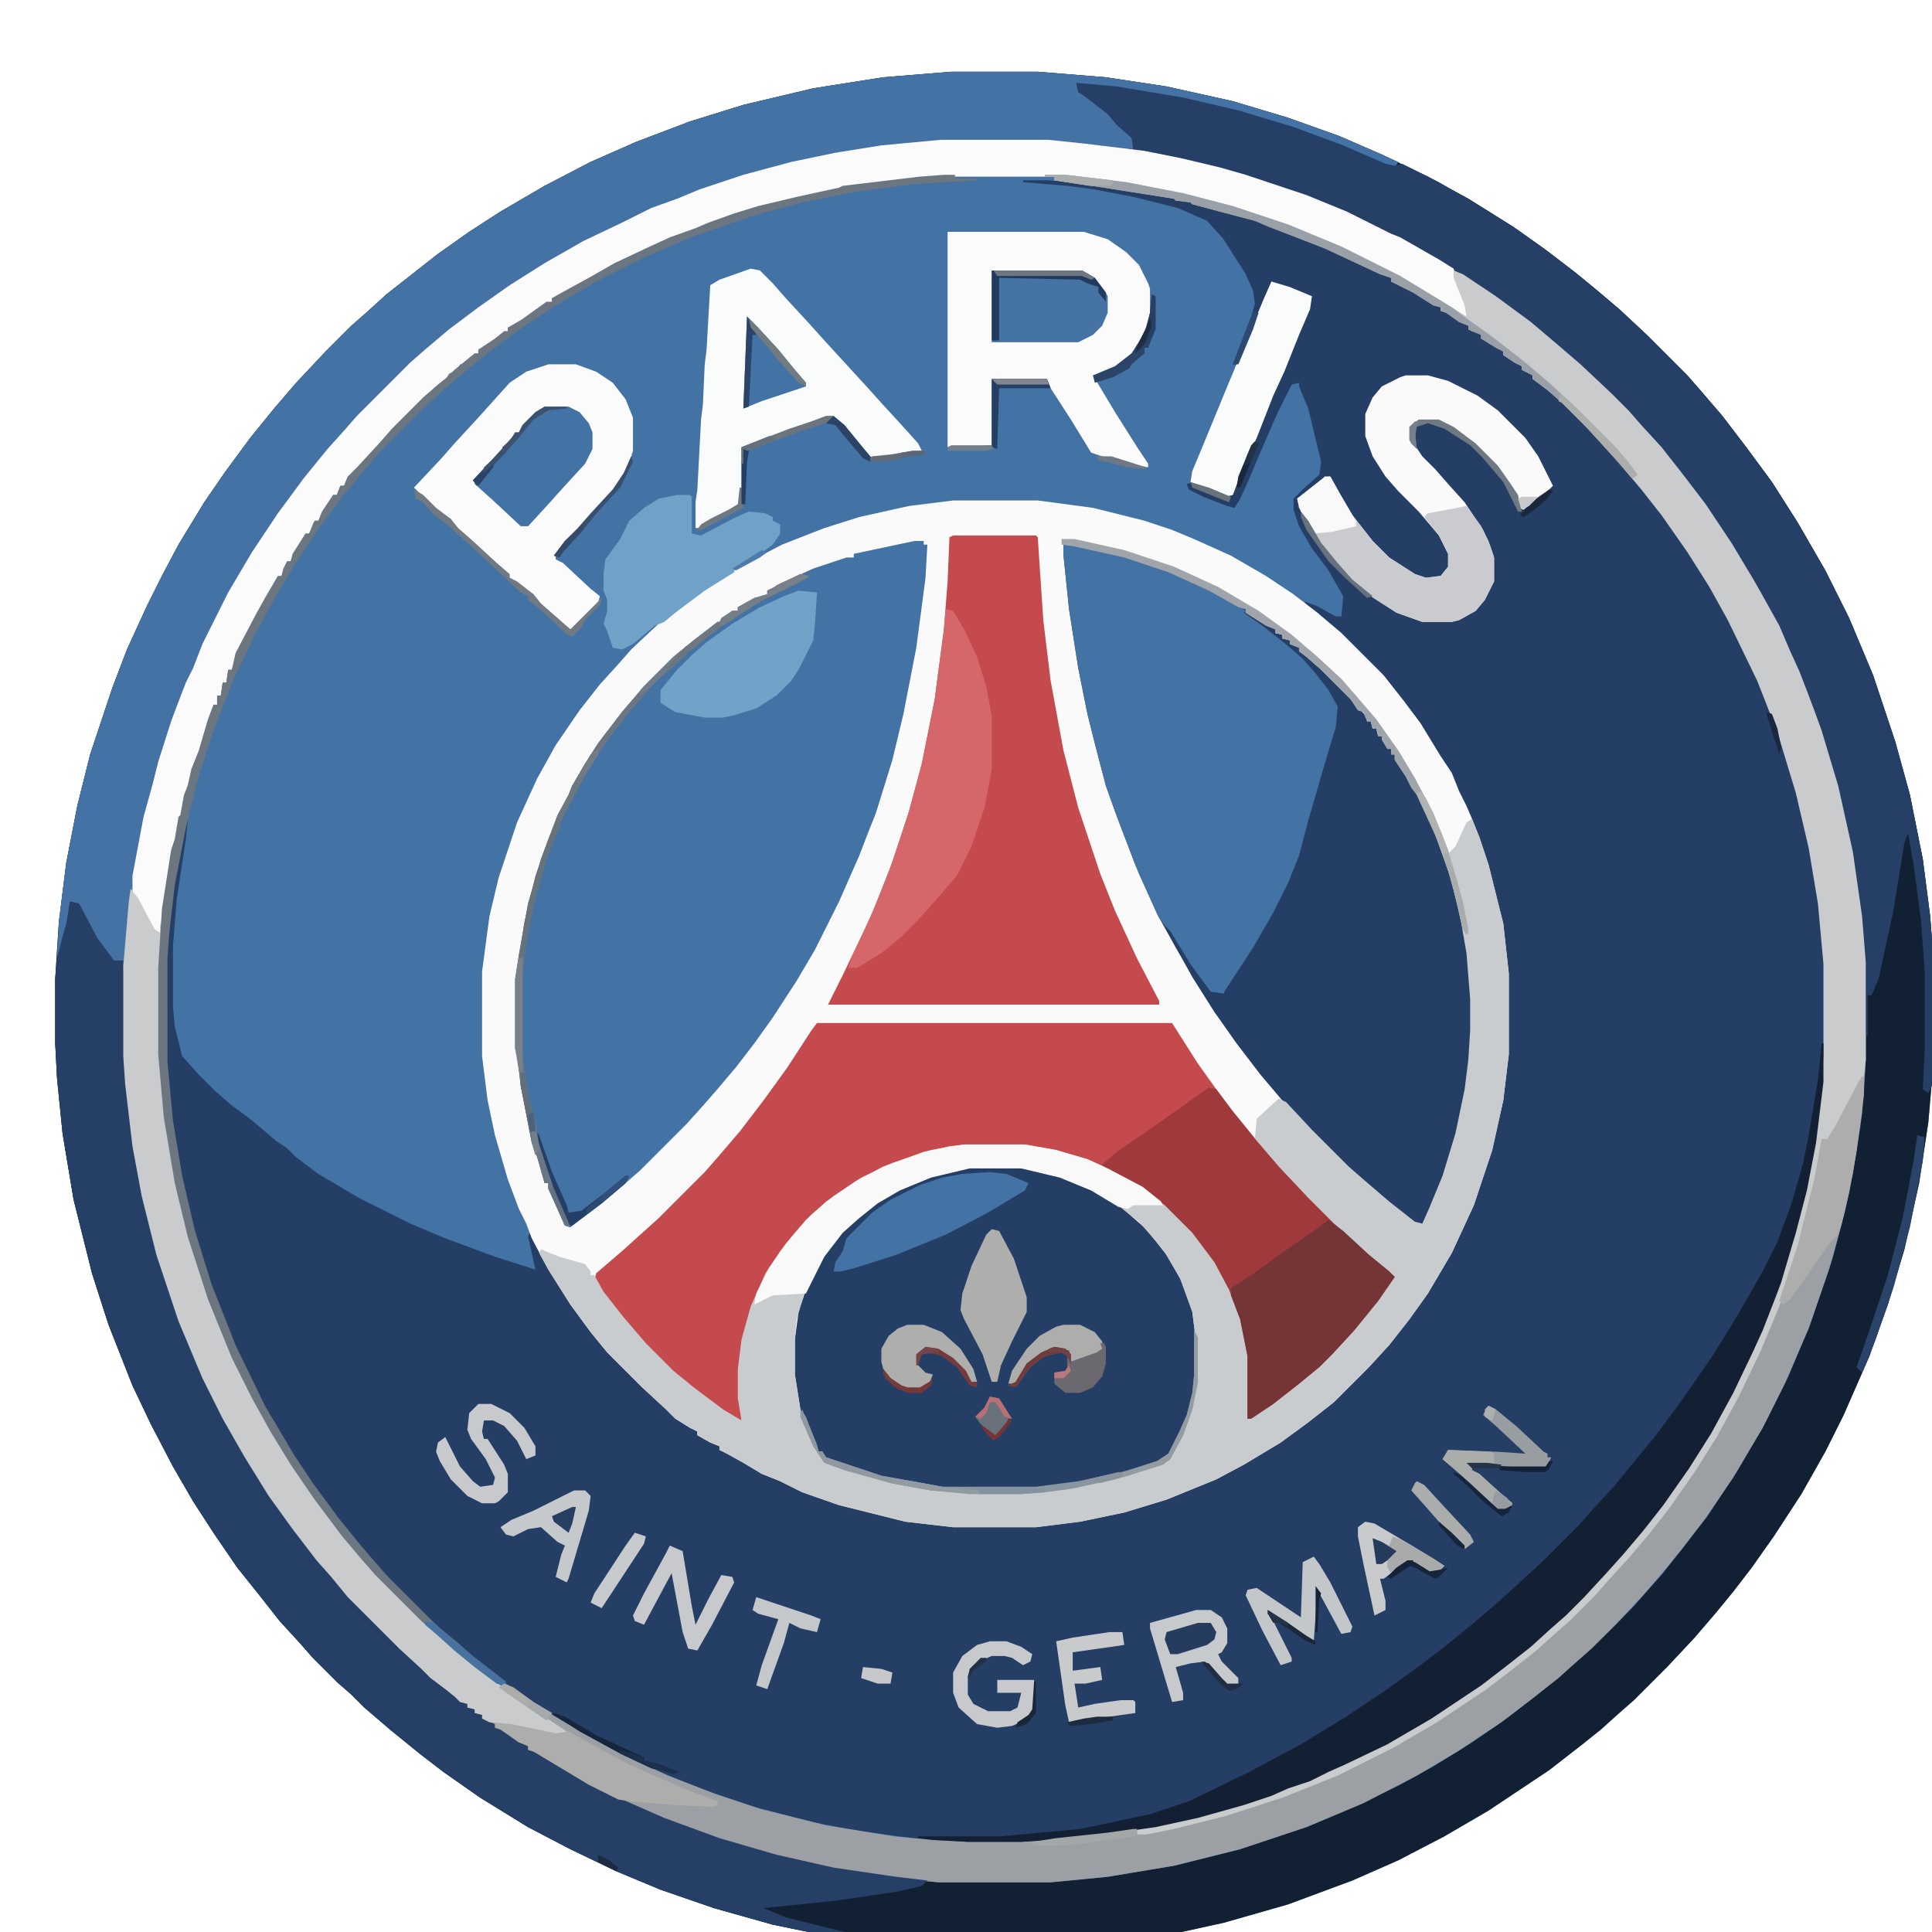 <?xml version="1.0" encoding="UTF-8"?>
<svg version="1.1" viewBox="210 160 1050 1050" width="1280" height="1280" xmlns="http://www.w3.org/2000/svg">
<path transform="translate(727,199)" d="m0 0h47l37 3 33 5 36 8 30 9 28 10 23 10 25 12 22 12 24 15 17 12 17 13 11 9 13 11 15 14 22 22 7 8 12 14 13 17 14 19 14 22 15 26 13 26 13 31 12 36 8 29 7 35 4 31 2 26v51l-3 35-5 33-8 36-9 30-10 28-14 32-10 20-13 23-15 23-12 17-10 13-9 11-12 14-15 16-18 18-8 7-10 9-10 8-18 14-33 22-24 14-25 13-25 11-35 13-35 10-32 7-33 5-39 3h-41l-29-2-37-5-34-7-32-9-29-10-24-10-25-12-23-12-26-16-20-14-13-10-16-13-14-12-7-7-8-7-13-13-7-8-11-12-11-14-12-15-13-19-11-17-11-19-12-23-10-21-13-33-9-28-10-40-6-36-3-30-1-19v-35l2-31 4-32 6-31 7-28 12-36 8-21 11-24 8-16 9-17 14-23 11-16 14-19 13-16 12-14 16-17 14-14 8-7 11-10 28-22 17-12 17-11 24-14 25-13 25-11 29-11 29-9 38-9 38-6z" fill="#4372A4"/>
<path transform="translate(766,258)" d="m0 0h13l20 1 11 2 38 6 1 1 8 1 9 3 21 6 11 3 36 15 32 15v2l7 2 5 3 11 7 4 2v2l4 1 11 7v2l5 2 2 1v2l5 2 7 5v2l5 2 5 4v2l6 3v2l4 2 10 9 8 7 16 16 7 8 13 15 13 17 12 17 12 19 12 21 12 24 10 24 8 22 9 31 7 33 4 29 2 24v50l-3 33-4 25-6 28-6 20-5 17-3 8-7 18-5 11-11 23-12 22-12 19-14 20-11 14-11 13-9 10-12 13-10 10-8 7-11 10-14 11-13 10-27 18-24 14-23 11-9 4-10 5-12 4-9 4-15 5-25 7-23 5-42 6-31 2h-29l-30-2-30-4-26-5-30-8-27-9-29-12-17-8-22-12-15-9-16-10-10-8-13-10-11-9-10-9-8-7-27-27-9-11-11-13-14-19-10-15-15-25-14-27-10-23-11-30-8-28-6-27-4-25-3-32v-56l3-32 5-30 3-13h1l-1 10-5 33-2 25v33l1 11 4 16 9 10 9 9 8 7 12 9 13 11 6 4 5 5 12 9 22 13 28 14 19 8 27 10 22 7-4-18 1-2 12 22 16 24 11 14 12 13 18 18 10 8v2l5 2 7 5v2l4 1 8 5v2l4 1 9 5 14 8 17 7 10 4 15 5 32 8 26 3h45l24-3 24-5 26-8 26-11 22-12 18-12 13-10 13-11 22-22 11-14 11-15 12-20 8-15 8-19 9-27 6-27 3-25v-44l-3-27-9-36-7-20-3-4-4-10-4-8-2-5-14-23-10-14-11-13-7-8-20-20-14-11-2-3 6 2 11 6h3l1-11-8-14-9-12-7-12-3-9v-6l5-5 9-8 1-7-7-29-5-12v-2l-4 1-8 16-10 23-5 12-5 11-3 5-4-1-13-5-8-4-1-3 4-1 15 6 5 1 7-18 6-13 14-35 6-13 6-16 4-9 1-4-10-3-12-5-3 9-15 36h-3l10-26 2-7-1-7-4-9-12-19-9-10-16-7-24-6-21-4-15-2-24-2z" fill="#243E65"/>
<path transform="translate(728,432)" d="m0 0h46l30 4 28 7 15 5 12 5 20 9 19 11 15 10 13 10 13 11 23 23 11 14 9 12 11 18 6 9 4 10 4 8 3 7 4 10 5 15 8 32 3 27v44l-3 25-6 27-10 30-12 26-13 22-10 14-11 14-11 12-19 19-14 11-15 11-20 12-15 8-27 11-23 7-24 5-24 3h-45l-26-3-36-9-20-7-12-6-10-4-10-6-9-5-4-2v-2l-5-2-7-4v-2l-4-2-8-5-5-5-13-12-19-19-9-11-11-15-12-19-9-17-3-8-4-8-6-16-7-24-4-19-3-24v-46l4-30 5-21 10-30 11-24 10-18 13-19 11-14 10-11 7-8 16-15 17-13 13-9 15-9 21-11 23-9 19-6 27-6z" fill="#FAFAFB"/>
<path transform="translate(727,199)" d="m0 0h47l37 3 33 5 36 8 30 9 28 10 23 10 25 12 22 12 24 15 17 12 17 13 11 9 13 11 15 14 22 22 7 8 12 14 13 17 14 19 14 22 15 26 13 26 13 31 12 36 8 29 7 35 4 31 2 26v51l-3 35-5 33-8 36-9 30-10 28-14 32-10 20-13 23-15 23-12 17-10 13-9 11-12 14-15 16-18 18-8 7-10 9-10 8-18 14-33 22-24 14-25 13-25 11-35 13-35 10-32 7-33 5-39 3h-41l-29-2-37-5-34-7-32-9-29-10-24-10-25-12-23-12-26-16-20-14-13-10-16-13-14-12-7-7-8-7-13-13-7-8-11-12-11-14-12-15-13-19-11-17-11-19-12-23-10-21-13-33-9-28-10-40-6-36-3-30-1-19v-35l2-31 4-32 6-31 7-28 12-36 8-21 11-24 8-16 9-17 14-23 11-16 14-19 13-16 12-14 16-17 14-14 8-7 11-10 28-22 17-12 17-11 24-14 25-13 25-11 29-11 29-9 38-9 38-6zm-6 37-32 3-36 6-21 5-21 6-26 9-25 10-25 12-21 11-21 13-16 11-16 12-10 8-13 11-13 12-27 27-9 11-8 9-15 20-12 17-13 21-12 22-13 27-4 11-5 11-3 10-4 10-6 20-5 21-3 12-6 36-3 35v49l3 34 5 32 7 31 9 30 10 27 12 27 10 20 16 27 10 15 10 14 11 14 9 11 9 10 7 8 24 24 11 10 7 6 15 12h2v2l4 1v2l4 1v2l5 3h2v2l9 5 7 5h2v2l11 6 19 11 32 16 28 11 30 10 36 9 36 6 31 3h61l31-3 36-6 36-9 36-12 26-11 25-12 18-10 21-13 20-14 13-10 11-9 14-12 16-15 13-13 7-8 9-10 11-14 14-18 17-26 15-26 12-24 12-29 12-35 7-27 3-14 5-30 2-18 1-19v-53l-3-34-6-36-7-30-10-33-3-7-5-14-5-11-12-26-6-10-6-11-15-24-12-17-10-13-9-11-12-14-7-7-7-8-12-12-8-7-11-10-11-9-18-14-27-18-24-14-8-5-10-4-14-7-26-11-23-8-15-4-9-3-35-8-20-3-25-3-13-1z" fill="#122033"/>
<path transform="translate(721,236)" d="m0 0h59l19 2 33 4 20 4 21 5 14 4 33 11 22 9 24 12 5 2 21 12 18 11 20 14 13 10 11 9 15 13 17 16 9 9 7 8 11 12 11 14 13 17 14 21 12 20 4 7 10 18 6 14 5 11 5 13 3 8 4 11 9 30 8 36 5 35 2 25v53l-2 29-5 33-3 12-3 15-7 25-11 32-13 30-12 24-16 27-15 22-13 17-9 11-12 14-15 16-13 13-8 7-10 9-14 11-17 13-24 16-22 13-29 15-31 13-36 12-36 9-36 6-31 3h-61l-31-3-36-6-36-9-36-12-26-11-28-14-24-14-6-3v-2l-5-2-10-7-3-1v-2l-4-2-3-1v-2l-4-1v-2l-4-1v-2l-4-1-3-3-5-4-8-6-5-5-12-11-28-28-9-11-8-9-13-17-13-18-13-21-12-21-11-22-13-31-12-36-8-32-5-27-4-34-1-15v-49l3-35 4-26 4-20 5-18 3-12 7-22 3-8 5-13 4-8 5-13 14-28 13-22 14-21 14-19 13-16 9-10 7-8 29-29 8-7 13-11 16-12 17-12 19-12 21-12 21-10 16-8 14-5 12-5 24-8 26-7 24-5 25-4zm2 19-32 3-23 3-16 4-23 5-7 2-16 5-14 5-13 5-12 5-9 4-22 11-6 4-11 6-9 5v2l-4 1-16 11-4 2v2l-4 2-10 7-2 1v2l-4 2-6 4-4 4-8 7-17 16-14 14-7 8-9 11-4 4v2h-2l-2 5h-2l-6 9-2 5h-2l-3 5v2h-2l-8 12v3l-3 1-2 4v3l-3 1-12 22-10 19-2 9h-2l-1 7h-2l-1 7h-2v5h-2l-4 11-5 17-4 10-2 10-2 5-1 7-1 1-3 17-2 6-4 27-2 32v47l3 34 6 36 9 36 12 35 11 26 14 28 10 17 13 20 10 14 10 13 9 11 10 11 7 8 25 25 11 9 9 8 16 12h5l14 10 17 10 21 12 16 8 19 9 26 10 24 8 36 9 37 6 21 2 19 1h29l31-2 42-6 31-7 22-7 10-3 12-5 10-4 17-7 16-8 19-10 21-13 16-11 16-12 11-9 14-12 17-16 9-9 7-8 10-11 11-14 10-13 18-27 11-19 11-21 6-13 9-21 5-15 4-10 7-26 4-15 5-26 4-33 1-14v-50l-3-33-5-30-7-30-10-33-11-28-16-33-10-18-12-19-14-20-11-14-11-13-18-20-15-15-8-7-6-5h-2v-2l-4-3h-2v-2l-8-6h-2v-2l-10-7h-2v-2l-5-3h-2v-2l-12-8h-3v-2l-7-4-8-5-10-5h-2v-2l-27-13-24-10-16-6-7-3-19-5-15-4-1-1-8-1-1-1-38-6-21-3h-6v-2l-5-1z" fill="#9CA0A4"/>
<path transform="translate(707,454)" d="m0 0h5v2h2l-1 18-5 38-7 36-6 25-9 29-4 10-5 13-11 25-13 26-10 17-13 20-10 14-10 13-11 13-7 8-9 10-25 25-8 7-13 11-17 13-3-1-9-20v-3h-2l-4-14-3-8-6-31-2-17-1-3v-38l2-13 5-28 7-24 9-24 6-11 2-5 7-12 7-11 13-17 12-14 16-16 11-9 13-10h2v-2l6-4h3v-2l9-5 7-2v-2l14-7 11-5 18-6h4v-2z" fill="#4372A5"/>
<path transform="translate(788,456)" d="m0 0 11 1 25 6 21 7 24 11 14 8 4 2v2l5 2 11 7v2l4 1v2l4 1v2l5 2 5 5 8 7 11 11 7 8 6 7v2h2l1 4h2l1 4h2l3 5v2h2v3h2l4 7 5 8 11 22 8 20 6 20 5 24 2 16 1 16v17l-2 25-4 23-6 22-7 19-5 10-3 7-4-1-17-14-13-11-15-14-21-21-7-8-11-13-13-17-12-17-12-19-5-9-4-7-10-18-12-27-8-21-3-8-5-14-6-23-4-16-5-25-5-32-3-29z" fill="#243E65"/>
<path transform="translate(654,716)" d="m0 0h193l14 22 10 14 9 12 13 16 12 14 16 17 14 14 8 7 11 10 11 9 3 3-9 13-13 16-12 13-7 7-11 9-14 11-12 8h-2v-34l-4-20-6-16-8-15-12-16-15-15-14-10-17-9-11-5-21-6-13-2h-33l-18 3-21 7-17 8-12 8-10 8-10 9-12 15-9 15-8 20-4 18-1 10v16l1 12-5-2-13-9-14-11-13-12-12-12-9-11-10-13-4-6 1-4 14-12 20-18 25-25 7-8 12-14 13-17 13-18 13-20z" fill="#C44A4D"/>
<path transform="translate(737,794)" d="m0 0h28l21 5 17 7 15 9 15 13 11 14 8 14 6 17 2 16v18l-2 13-3 12-4 9-6 10-6 4-15 5-34 7-17 2h-51l-37-7-26-9-2-4h-2l-5-10-5-13-3-19v-19l2-15 5-15 5-9 6-10 11-13 13-11 13-8 16-7 14-4z" fill="#253E65"/>
<path transform="translate(727,199)" d="m0 0h47l37 3 33 5 36 8 30 9 28 10 23 10 9 4-2 3-5-1-25-11-34-12-29-8-26-6-32-5-20-2-2-1 1 5 4 2 14 11 5 6 7 6v6l-18-1-15-2-13-1h-59l-32 3-36 6-21 5-21 6-26 9-25 10-25 12-21 11-21 13-16 11-16 12-10 8-13 11-13 12-26 26-9 11-8 9-15 20-12 17-13 21-12 22-13 27-4 11-5 11-3 10-4 10-6 20-5 21-3 12-6 36-3 35-2-2-5-1-9-12-10-19-4-1-2 16-2 5-2 10h-1l1-20 4-32 6-31 7-28 12-36 8-21 11-24 8-16 9-17 14-23 11-16 14-19 13-16 12-14 16-17 14-14 8-7 11-10 28-22 17-12 17-11 24-14 25-13 25-11 29-11 29-9 38-9 38-6z" fill="#4472A5"/>
<path transform="translate(787,453)" d="m0 0h7l27 6 27 9 24 11 22 13 18 13 14 12 13 12 7 8 12 14 12 17 9 15 10 19 8 20v2l4-4 6-13 3-2 4 10 5 15 8 32 3 27v44l-3 25-6 27-10 30-12 26-13 22-10 14-11 14-11 12-19 19-14 11-15 11-20 12-15 8-27 11-23 7-24 5-24 3h-45l-26-3-36-9-20-7-12-6-10-4-10-6-9-5-4-2v-2l-5-2-7-4v-2l-4-2-8-5-5-5-13-12-19-19-9-11-11-15-12-19-5-9 1-2 10 4 14 4 3 4v2h2l5 9 11 14 12 14 15 15 11 9 16 12 10 6-2-12v-16l2-16 5-18 8-18 8-12 8-10 9-10 12-10 15-10 17-8 21-7 18-3h33l17 3 17 5 11 5 19 10 14 11 16 16 11 16 8 16 5 13 4 20v29l-1 5 11-7 12-9 11-9 13-12 13-14 13-17 6-9-11-10-11-9-8-8-8-7-18-18-7-8-10-11-2-4 1-11 12-11 4 2 14 15 20 20 8 7 14 12 14 11 4 1 4-9 7-17 7-23 5-24 2-16 1-16v-17l-2-25-4-23-6-22-8-22-9-19-3-4-3-6-6-9v-3h-2v-3h-2l-3-5v-2h-2l-1-4h-2l-1-4h-2l-2-5-3-1-4-6-16-16-8-7-4-3v-2l-5-2v-2l-4-1v-2l-4-1v-2l-5-2-11-7v-2l-4-1-16-9-22-10-24-8-27-6-7-1zm-50 341-21 5-17 7-12 7-10 8-10 9-10 13-10 20-4 14-1 11v19l3 19 8 19 2 4h2l2 4 30 10 33 6h51l23-3 28-6 15-5 6-4 6-10 5-12 3-12 1-10v-18l-2-16-7-19-9-15-13-15-14-11-16-9-16-6-18-4z" fill="#C9CCCE"/>
<path transform="translate(248,650)" d="m0 0 5 1 10 19 9 12h5l1 52 3 34 5 32 7 31 9 30 10 27 12 27 10 20 16 27 10 15 10 14 11 14 9 11 9 10 7 8 19 19v2l4 2 11 10 4 3v2l5 2 1 3 5 2v2l5 2v2l4 1v2l4 1v2l4 1v2l4 1 3 2v2l4 1 14 9v2l4 1 23 13 6 4 16 8 25 11 30 11 31 9 31 7 34 5 17 2-3 3-13 3-34 5-39 4 12 5 28 7 18 4 4 3-23-3-34-7-32-9-29-10-24-10-25-12-23-12-26-16-20-14-13-10-16-13-14-12-7-7-8-7-13-13-7-8-11-12-11-14-12-15-13-19-11-17-11-19-12-23-10-21-13-33-9-28-10-40-6-36-3-30-1-19v-35l1-11 3-12 2-7z" fill="#253F66"/>
<path transform="translate(795,205)" d="m0 0 22 2 36 6 30 7 30 9 27 10 23 10 5 1 4-1 20 10 24 14 19 12 18 13 13 10 11 9 13 11 15 14 22 22 7 8 12 14 13 17 14 19 14 22 15 26 13 26 13 31 12 36 8 29 7 35 4 31 2 26v51l-1 15-2 4-3-2 1-21v-43l-2-28-4-30-3-17-2 5-6 37-8 37-3 7-1 2h-2v22h-1l-1-40-3-34-6-36-7-30-10-33-3-7-5-14-5-11-12-26-6-10-6-11-15-24-12-17-10-13-9-11-12-14-7-7-7-8-11-11-8-7-11-10-11-9-18-14-27-18-24-14-8-5-10-4-14-7-26-11-23-8-15-4-9-3-35-8-12-2-1-7-8-7-5-6-13-10-3-2z" fill="#253F66"/>
<path transform="translate(728,451)" d="m0 0h45l1 1 3 45 4 33 7 38 8 31 12 36 8 20 12 26 12 23v2h-180l8-16 11-23 6-13 11-28 8-25 7-26 7-35 5-38 2-26 1-24z" fill="#C44A4D"/>
<path transform="translate(788,456)" d="m0 0 11 1 25 6 21 7 24 11 14 8 4 3-1 1 10 7 14 11 8 7 7 8 7 9 5 9-1 11-6 20-9 31-5 19-6 15-8 16-11 19-15 23-1 2-7-1-11-15-11-18-3-3-3-4-11-24-10-26-3-8-5-14-6-23-4-16-5-25-5-32-3-29z" fill="#4372A5"/>
<path transform="translate(721,236)" d="m0 0h59l19 2 33 4 20 4 21 5 14 4 33 11 22 9 24 12 5 2 21 12 8 5 3 10 5 12-1 4-5-2-16-10-21-12-28-14-27-11-30-10-31-8-27-5-33-4h-66l-32 3-23 3-16 4-23 5-7 2-16 5-14 5-13 5-12 5-9 4-22 11-6 4-11 6-6 4h-3v2l-7 4-14 10h-3v2l-14 10h-2v2l-8 6h-2l-1 3-5 2-2 4-8 7-12 11-14 14-7 8-10 12h-2l-2 5h-2l-2 5h-2l-2 5-6 9h-2l-2 5-1 2h-2l-2 5-5 7-1 3-2 1-3 7-2 1-12 22-10 19-3 9h-2l-1 7h-2l-1 7h-2v5h-2l-1 7-9 27-2 4-2 10-2 5-1 7-1 1-3 17-2 6-6 40-4-2-10-18-1-1v-10l6-32 5-18 3-12 7-22 3-8 5-13 4-8 5-13 14-28 13-22 14-21 14-19 13-16 9-10 7-8 29-29 8-7 13-11 16-12 17-12 19-12 21-12 21-10 16-8 14-5 12-5 24-8 26-7 24-5 25-4z" fill="#FBFBFB"/>
<path transform="translate(778,255)" d="m0 0h11l33 4 31 6 27 7 30 10 29 12 32 16 28 17 8 5-1-6-6-15v-4l5 2 18 12 19 14 13 11 14 12 17 16 9 9 7 8 11 12 11 14 13 17 14 21 12 20 4 7 10 18 6 14 5 11 5 13 3 8 4 11 9 30 8 36 5 35 2 25v53l-1 9-9 16-9 17-4 3-8 37-8 29-8 23-10 24-12 25-12 22-12 19-14 20-11 14-11 13-11 12-7 8-14 14-8 7-10 9-14 11-13 10-27 18-24 14-30 15-30 12-31 10-28 7-15 3h-5v-3l41-9 22-7 10-3 12-5 10-4 17-7 16-8 19-10 21-13 16-11 16-12 11-9 14-12 17-16 8-8 7-8 10-11 11-14 10-13 18-27 11-19 11-21 6-13 9-21 5-15 4-10 7-26 4-15 5-26 4-33 1-14v-50l-3-33-5-30-7-30-10-33-11-28-16-33-10-18-12-19-14-20-11-14-11-13-18-20-14-14-8-7-8-6v-2l-6-3v-2l-4-2-6-4v-2l-4-2-8-5v-2l-5-2-2-1v-2l-5-2-7-5-3-1v-2l-4-1-11-7-12-6v-2l-6-2-30-14-31-12-7-3-19-5-15-4-1-1-8-1-1-1-38-6-27-4v-2h-5z" fill="#C9CBCD"/>
<path transform="translate(1200,727)" d="m0 0h1v21l-4 33-5 26-6 23-8 27-3 8-7 18-5 11-11 23-12 22-12 19-14 20-11 14-11 13-9 10-12 13-10 10-8 7-11 10-14 11-13 10-27 18-24 14-23 11-9 4-10 5-12 4-9 4-15 5-25 7-23 5-42 6-31 2h-29l-19-1-8-1v-1h45l43-4 38-8 21-7 33-16 28-15 23-14 24-16 18-13 13-10 16-13 14-12 24-22 19-19 7-8 12-13 9-11 14-17 14-19 16-23 13-21 15-26 8-16 8-22 6-21 3-15 5-30z" fill="#132033"/>
<path transform="translate(867,751)" d="m0 0 4 1 9 12 13 16 12 14 16 17 14 14 8 7 11 10 11 9 3 3-9 13-13 16-12 13-7 7-11 9-14 11-12 8h-2v-34l-4-20-6-16-8-15-12-16-15-15-14-10-17-9-3-3 8-7 16-11 20-14z" fill="#9F393B"/>
<path transform="translate(725,286)" d="m0 0h74l13 4 10 7 7 7 5 10 1 3v18l-4 10-8 10-9 6-7 3h-3l12 20 12 19 6 9v2l-10-2-15-4-6-2-11-18-11-17-2-5h-30v36l-24 1z" fill="#FBFBFB"/>
<path transform="translate(281,643)" d="m0 0 4 5 9 17 3 2v-5h1l-1 24v47l3 34 6 36 9 36 12 35 11 26 14 28 10 17 13 20 10 14 10 13 9 11 10 11 7 8 24 24 11 9 9 8 16 12 4 4 33 22-3 2-13-2-26-5-4-2v-2l-4-1v-2l-4-1v-2l-4-1-3-3-5-4-8-6-5-5-12-11-28-28-9-11-8-9-13-17-13-18-13-21-12-21-11-22-13-31-12-36-8-32-5-27-4-34-1-15v-49l3-35z" fill="#C9CBCD"/>
<path transform="translate(508,358)" d="m0 0h15l11 4 9 6 7 9 4 10v18l-3 10-6 10-9 9-7 8-12 13-5 7v2l4 2 15 14 5 4-1 4-15 15-13-12-7-6v-2l-4-2-9-7-4-5-8-7-13-12-7-6v-2l-4-2-12-11-4-4 15-16 7-8 12-13 18-20 9-6z" fill="#FBFBFB"/>
<path transform="translate(974,364)" d="m0 0h12l11 3 16 8 11 8 15 15 7 10 8 16-5 5-11 8-2-1-3-9-12-16-11-11-13-9-5-2h-11l-4 3v7l6 9 7 7 7 8 9 10 10 15 4 9 2 6v13l-5 10-5 6-9 5-4 1h-16l-14-5-14-9-14-12-11-13-7-10-6-11-2-7 14-11 4-1 5 9 7 12 11 14 9 9 14 9 6 2 8-1 4-5v-7l-5-10-11-13-11-11-7-8-7-11-4-11v-12l4-9 5-6 10-5z" fill="#FAFAFA"/>
<path transform="translate(618,306)" d="m0 0 5 1 7 7 7 8 12 13 9 10 22 24 9 10 11 12 9 10 2 4-23 4-6-1-9-11-9-10h-5l-8 3-26 9-9 4h-3v22l-1 9-11 7-5 2-6 4h-2v-14l1-7 2-38 1-8 1-22 1-8 2-35 5-3z" fill="#FAFBFB"/>
<path transform="translate(724,491)" d="m0 0 4 1 6 10 7 15 5 16 3 16v29l-4 21-7 21-8 16-13 15-9 10-8 8-11 9-13 8h-5l2-6 9-19 11-27 11-33 7-26 7-35 5-38z" fill="#D5676A"/>
<path transform="translate(932,823)" d="m0 0 8 6 14 13 11 9 3 3-9 13-13 16-12 13-7 7-11 9-14 11-12 8h-2v-34l-4-20-5-13v-4l11-7 18-13 16-11z" fill="#753536"/>
<path transform="translate(578,429)" d="m0 0h7l1 1v20l5 1 19-10 7-3 9 1 4 2v2l4 2v5l-4 6-10 7-11 6v2l-16 10-16 12-6 5-5 2-12 10-6 3-5-1-3-9-2-4 2-7v-6l-2-5v-9l1-8 8-11 5-10 8-7 8-5z" fill="#70A1C7"/>
<path transform="translate(723,255)" d="m0 0h6v2h12v1l-34 2-31 4-30 6-26 7-32 11-26 11-28 14-22 13-21 14-16 12-10 8-13 11-12 11-23 23-7 8-14 17-14 19-10 15-11 18-12 22-12 25-11 28-9 28-6 25-6 31-3 26-1 14v56l3 32 5 30 7 30 9 29 13 33 16 33 16 27 10 15 14 19 13 16 13 15 28 28 11 9 9 8 17 13-1 2-4-1-12-9-11-9-10-9-8-7-25-25-7-8-11-13-15-20-13-19-11-18-10-18-11-22-13-32-11-34-7-29-6-36-3-34v-47l2-32 5-32 2-6 2-12 1-1 2-11 2-5 2-9 4-10 5-17 3-8h2v-5h2l1-7h2l1-7h2l2-9 11-21 5-9 7-12h2l1-4 2-4h2l1-4 7-11h2l2-5 1-2h2l2-5 6-9h2l2-5h2l2-5 5-5 12-13 7-8 17-17 8-7 5-4 4-4 11-9h2v-2l9-6 5-4h2v-2l7-4 14-10h3v-2l9-5 11-6 14-8 17-8 13-6 14-5 7-3 14-5 13-4 21-5 23-5 2-1 42-5z" fill="#6C7680"/>
<path transform="translate(734,782)" d="m0 0h33l17 3 17 5 11 5 19 10 10 8 1 2h-16l-3 2-5-1-15-9-17-7-21-5h-28l-21 5-17 7-12 7-10 8-9 8-10 13-10 20-18 1-10 5 1-6 7-14 9-13 11-13 11-10 16-11 15-8 22-8 14-3z" fill="#F9F9FA"/>
<path transform="translate(930,419)" d="m0 0h3l5 9 7 12 11 14 9 9 14 9 6 2 8-1 4-5v-7l-5-10-8-10 2-2 21-4 8 11 4 8 3 9v13l-5 10-5 6-9 5-4 1h-16l-14-5-14-9-14-12-11-13-7-10-6-11-2-7 14-11z" fill="#C9CBCE"/>
<path transform="translate(644,481)" d="m0 0 10 1-1 16-1 10-8 16-4 6-8 8-11 7-13 4-5 1h-10l-16-3-8-5v-7l9-11 8-8 8-7 14-10 15-9 13-6z" fill="#71A2C8"/>
<path transform="translate(901,313)" d="m0 0 10 3 12 5-1 7-6 14-8 20-6 13-9 23-6 13-7 18-4 1-14-6-5-2 1-6 5-12 14-34 20-48z" fill="#FAFBFB"/>
<path transform="translate(748,797)" d="m0 0 9 1 12 5-2 4-20 12-23 12-27 11-22 7-8 2h-4l1-5 4-6 2-7 14-14 10-7 16-8 12-4 11-2z" fill="#4372A5"/>
<path transform="translate(506,381)" d="m0 0h13l6 3 5 6 2 5v9l-4 8-11 12-9 10-11 12h-4l-15-14-10-9v-3l12-13 9-10 1-2h2l2-4 7-7z" fill="#4372A4"/>
<path transform="translate(749,307)" d="m0 0h49l7 4 6 8 1 2v9l-3 7-5 5-8 4h-47z" fill="#4573A4"/>
<path transform="translate(749,828)" d="m0 0 4 1 8 15 7 21v8l-8 16-6 13-2 9h-3l-5-15-10-19-2-5 1-9 5-15 8-17z" fill="#AEAFAD"/>
<path transform="translate(1222,745)" d="m0 0h1v10l-4 31-4 22-3 13-3 10-5 5-11 16-10 14-4 3-2-2 10-30 9-36 4-22h3l5-8 12-23z" fill="#ACADAC"/>
<path transform="translate(477,1096)" d="m0 0 11 1 24 5 7-1 18 10 15 8 32 14 16 6v2l-2 1-22-1-23-2-7-1-16-8-30-18-3-1v-2l-5-2-10-7-3-1v-2z" fill="#ADAEAC"/>
<path transform="translate(778,255)" d="m0 0h11l33 4 31 6 27 7 30 10 29 12 32 16 28 17 8 6 14 10 18 14 14 12 13 12 21 21 7 8 6 8-3 2-12-14-14-15-12-12-8-7-8-6v-2l-6-3v-2l-4-2-6-4v-2l-4-2-8-5v-2l-5-2-2-1v-2l-5-2-7-5-3-1v-2l-4-1-11-7-12-6v-2l-6-2-30-14-31-12-7-3-19-5-15-4-1-1-8-1-1-1-38-6-27-4v-2h-5z" fill="#99A0A7"/>
<path transform="translate(860,1035)" d="m0 0h8l6 4 3 6v8l-3 5-2 1 2 4 9 9v3l-6 1-10-10-2-3-8 1-8 2 4 14v4l-6 1-12-40v-3l18-5z" fill="#C7CACC"/>
<path transform="translate(924,1006)" d="m0 0 3 4 6 10 12 24-1 3-5 1-13-24-2 28-12-7-9-7-3-1 12 24v2l-6 2-10-19-9-19 1-3 5-1 24 16 1-30z" fill="#C4C7CA"/>
<path transform="translate(645,472)" d="m0 0 5 1-3 2-24 12-20 13-12 9-6 5h-2v2l-8 7-9 8-7 8-8 9-12 16-12 19-11 21-9 23-7 25-4 20-2 18v43l3 23 4 14 2 12 8 24 9 21-3-1-9-20v-3h-2l-4-14-3-8-6-31-2-17-1-3v-38l2-13 5-28 7-24 9-24 6-11 2-5 7-12 7-11 13-17 12-14 16-16 11-9 13-10h2v-2l6-4h3v-2l9-5 7-2v-2l14-7z" fill="#6B7682"/>
<path transform="translate(787,453)" d="m0 0h7l27 6 27 9 24 11 22 13 18 13 14 12 13 12 7 8 12 14 12 17 9 15 10 19 8 20 8 28 3 15-1 3-2-3-6-26-8-23-11-24-3-4-3-6-6-9v-3h-2v-3h-2l-3-5v-2h-2l-1-4h-2l-1-4h-2l-2-5-3-1-4-6-16-16-8-7-4-3v-2l-5-2v-2l-4-1v-2l-4-1v-2l-5-2-11-7v-2l-4-1-16-9-22-10-24-8-27-6-7-1z" fill="#9FA5AB"/>
<path transform="translate(470,923)" d="m0 0h7l10 5 8 8 6 10v5l-5 2-5-10-7-8-6-3h-5l-1 6 1 4h2l9 14 2 5v10l-5 5-2 1h-7l-8-4-9-9-6-10-2-5 1-5 4-3 8 16 7 8 4 3 7-1 1-4-5-10-8-11-2-5 1-9z" fill="#C7C9CC"/>
<path transform="translate(703,880)" d="m0 0h9l10 4 10 9 7 11 2 7h-4l-5-8-8-7-7-3-6 1-2 2v6l4 4 4 1-2 5-5 3h-7l-8-4-5-7-1-4v-7l4-7 5-4z" fill="#AEAFAD"/>
<path transform="translate(748,1052)" d="m0 0h9l8 3 6 4-1 4-4 2-6-4-4-1h-7l-7 3-5 5-1 3v10l3 5 8 4h12l4-2 2-8h-13v-7h20v16l-5 6-7 3-8 1-11-2-10-9-3-8v-11l5-9 8-6z" fill="#C7C9CC"/>
<path transform="translate(574 1e3)" d="m0 0 7 3 5 30 2 10 7-14 7-13 6 1 1 3-12 23-8 14-5-1-3-9-6-32-15 28-5-2-1-3 6-12 12-22z" fill="#C7C9CC"/>
<path transform="translate(1019,924)" d="m0 0 4 2 11 9 15 14 2 1v2h2l-2 5-1 1h-10l-22-2h-10l2 1v2l4 2 11 10 7 6-4 5-4-2-15-14-8-7-7-6 3-5 27 1 15 1-16-15-7-6 2-4z" fill="#979DA1"/>
<path transform="translate(522,970)" d="m0 0h6l3 3-1 8-11 37-1 2-6-3 3-12 2-5-4-2-9-8-7 1-8 4-4-1-3-4 6-4 12-5 10-5z" fill="#C6C9CC"/>
<path transform="translate(616,332)" d="m0 0 5 5 12 13 9 11 6 7v2l-24 8-10 4z" fill="#4372A5"/>
<path transform="translate(952,987)" d="m0 0 5 1 22 13 16 10-4 4-5-1-8-5-5 1-11 8h-2l3 12v5l-6 3-6-28-3-15v-5z" fill="#C8CACC"/>
<path transform="translate(813,1047)" d="m0 0h7l1 7-28 4v10l15-2 1 7-9 2h-6l2 13 9-2 14-2h7l1 1v6l-36 5-2-9-5-35 9-2z" fill="#C8CACC"/>
<path transform="translate(859,883)" d="m0 0 2 4v24l-3 15-5 14-7 13-4 3-26 8-23 5-15 2-13 1h-28l-21-2-22-4-25-7-11-4-6-9-7-16 1-4 8 19 1 4h2l2 3 30 10 33 6h51l23-3 28-6 15-5 6-4 6-12 4-9 3-12 1-10z" fill="#8995A0"/>
<path transform="translate(930,419)" d="m0 0h3l5 9 7 12 2 3v3l-13 3-10 1-8-14-1-5 14-11z" fill="#F9F9F9"/>
<path transform="translate(788,880)" d="m0 0h9l8 4 4 5 1 5-14 6h-4l-1-6-8-1-10 5-5 5-6 9h-4l2-7 8-12 7-7 9-5z" fill="#ADAEAC"/>
<path transform="translate(621,1028)" d="m0 0 30 10 5 2-2 7-9-2-6-3-3 11-9 25-6-2 3-11 9-25-11-3-3-2z" fill="#C5C8CA"/>
<path transform="translate(1252,777)" d="m0 0 4 1-1 13-7 36-9 33-10 29-7 17-3-3 7-20 10-30 8-31 6-31z" fill="#2A4368"/>
<path transform="translate(808,890)" d="m0 0h2l1 2v9l-2 7-5 6-7 3h-8l-6-5v-6l6-1 1-2v-6l-3-2-9 2-8 6-8 11-4-1 4-2 6-10 8-6 7-3 6 1 3 3v4l14-5 3-2z" fill="#6C6870"/>
<path transform="translate(997,948)" d="m0 0 23 1 2 1v6h-14l2 1v2l4 2 11 10 7 6-4 5-4-2-15-14-8-7-7-6z" fill="#ABADAB"/>
<path transform="translate(967,995)" d="m0 0 5 2 17 10 6 4-4 4-5-1-8-5-5 1-7 5-2-3v-4l-3 2h-3l-2-14 5 2 4 2z" fill="#A9ABAB"/>
<path transform="translate(749,307)" d="m0 0h49l7 4 6 8v5l-4-5v-3l-6-2-4-2-44-1v34h-4z" fill="#223A5E"/>
<path transform="translate(435,426)" d="m0 0 5 3 7 7 8 6 4 5 8 7 13 12 7 6v2l4 2 9 7 4 5 16 14 17-17-1 4-8 8-2 4-5 5-4-2-7-7-8-7-5-4v-2l-4-2-16-15-13-12-10-9-9-7-5-6-4-2z" fill="#717A83"/>
<path transform="translate(555,993)" d="m0 0 6 2-1 4-23 35-6-3 2-5 17-26z" fill="#C7CACC"/>
<path transform="translate(861,1042)" d="m0 0h7l3 5-1 4-4 3-16 5h-4l-3-8 1-4z" fill="#253C5F"/>
<path transform="translate(980,965)" d="m0 0 4 2 11 12 14 15 2 4-5 4-7-8-7-7-7-8-8-9 2-4z" fill="#ABACAC"/>
<path transform="translate(645,926)" d="m0 0 3 4 5 13 2 6h2l2 3 30 10 33 6 20 2v2l-26-2-22-4-25-7-11-4-6-9-7-16z" fill="#9099A1"/>
<path transform="translate(749,366)" d="m0 0h30l2 5h-28l-1 33-3-1z" fill="#243E65"/>
<path transform="translate(501,774)" d="m0 0 2 3 7 20 8 18 1 4 7-1 13-10 11-9h2l-2 4-13 11-16 12h-2l-10-23-7-21z" fill="#243F66"/>
<path transform="translate(748,919)" d="m0 0 5 1 5 8 2 3h-2l-2 5-6 5-7-7-3-4 5-5z" fill="#69727B"/>
<path transform="translate(836,320)" d="m0 0 2 1v18l-4 10h-2v3l-7 6-1 2-9 5-10 3-1-4 12-5 9-7 7-11 3-11z" fill="#2B4468"/>
<path transform="translate(981,388)" d="m0 0h11l8 4 12 9 12 12 7 10 4 6 2 9h-2l-8-16-11-13-7-7-14-9-9-3-6 2-1 6 1 6-3-3-1-2v-7z" fill="#6F7983"/>
<path transform="translate(493,743)" d="m0 0h2l3 17 3 10 2 12 8 24 9 21-3-1-9-20v-3h-2l-4-14-3-8-6-31z" fill="#697683"/>
<path transform="translate(982,590)" d="m0 0 3 4 9 20 6 18 6 23 2 13-3-3-6-26-8-23-11-24z" fill="#B0B2B2"/>
<path transform="translate(441,1041)" d="m0 0 5 1 10 9 11 9 18 14-1 2-4-1-12-9-11-9-10-9-6-5z" fill="#47729F"/>
<path transform="translate(1058,374)" d="m0 0 7 6 22 22 7 8 6 8-3 2-12-14-14-15-12-12-2-1z" fill="#ACAEAC"/>
<path transform="translate(826,1154)" d="m0 0h2l-1 4-29 4-11 1h-15l-1-2 13-2 28-3z" fill="#A4A7A8"/>
<path transform="translate(493,680)" d="m0 0h1v63l-2-1-2-12v-38l2-11z" fill="#7A8189"/>
<path transform="translate(514,604)" d="m0 0 1 3-8 20-7 25-4 20-1 8-3 1 3-20 6-25 7-20 5-11z" fill="#68727B"/>
<path transform="translate(859,883)" d="m0 0 2 4v24l-3 15-5 14-7 13-4 3-22 7v-3l19-6 6-4 6-12 4-9 3-12 1-10z" fill="#949CA3"/>
<path transform="translate(645,472)" d="m0 0 5 1-3 2-24 12-20 13h-3l2-4 6-4h3v-2l9-5 7-2v-2l14-7z" fill="#757E86"/>
<path transform="translate(511,1091)" d="m0 0 6 2 17 10 15 7 11 5v2l9 2 10 4-3 1-7-2-5-1-17-8-22-12-14-9z" fill="#15253C"/>
<path transform="translate(506,381)" d="m0 0h12v1l-10 1-8 5-9 11-11 12-8 10-3 3-2-3 14-15 7-8 2-3h2l2-4 7-7z" fill="#3C516F"/>
<path transform="translate(602,497)" d="m0 0m-2 1 2 1-5 5-12 10h-2v2l-8 7-14 12-4 3 2-4 17-17 11-9z" fill="#6F7882"/>
<path transform="translate(553,408)" d="m0 0 1 3-7 14-12 13-9 11-10 11-2 3-3-1 6-8 7-7 7-8 12-13 6-9z" fill="#394E6D"/>
<path transform="translate(616,332)" d="m0 0 2 3 3 5v2h-2l-2 39-3 1z" fill="#2C4467"/>
<path transform="translate(659,386)" d="m0 0h4l-1 3-16 5-11 4-16 6-3 1-2-1v8h-1v-9l26-10 12-4z" fill="#6C757E"/>
<path transform="translate(917,438)" d="m0 0 4 5 7 12 9 11 8 9 11 9-3 1-12-11-9-9-12-17-3-7z" fill="#66727E"/>
<path transform="translate(484,1075)" d="m0 0 5 2 11 8 10 6-3 4-19-13-7-5z" fill="#ABADAB"/>
<path transform="translate(679,1066)" d="m0 0 10 1 6 2-1 6h-7l-9-3z" fill="#C6C8CA"/>
<path transform="translate(617,333)" d="m0 0 5 5 11 12 9 11 6 7v2l-4-2-10-11-9-11-7-8z" fill="#727A82"/>
<path transform="translate(750,307)" d="m0 0h48l7 4-2 1-5-2h-46z" fill="#6E7780"/>
<path transform="translate(778,255)" d="m0 0h11l26 3-1 3h-12l-13-2-6-1v-2h-5z" fill="#AAADAE"/>
<path transform="translate(733,969)" d="m0 0h45v2l-13 1h-23v-2h-9z" fill="#8392A0"/>
<path transform="translate(693,963)" d="m0 0 13 2 16 3 20 2v2l-26-2-17-3-4-1v-2z" fill="#929AA2"/>
<path transform="translate(521,979)" d="m0 0h2l-2 9-2 5-8-6-1-3z" fill="#273F62"/>
<path transform="translate(663,386)" d="m0 0 6 5 9 11 5 6v3l-4-2-11-13-4-5-5-1z" fill="#2B4367"/>
<path transform="translate(956,996)" d="m0 0 5 2 8 5-5 5-3 2h-3z" fill="#253B5C"/>
<path transform="translate(995,624)" d="m0 0h2l5 15 5 21 1 8-3-3-6-26-4-12z" fill="#AAACAB"/>
<path transform="translate(535,567)" d="m0 0v3l-9 15-10 19-3 1 2-5 4-8 2-5 7-12 4-6z" fill="#6D7780"/>
<path transform="translate(836,320)" d="m0 0 2 1v18l-2 4-9 9 1-4 5-10 2-8z" fill="#264065"/>
<path transform="translate(749,366)" d="m0 0h30l1 3h-28z" fill="#81878C"/>
<path transform="translate(783,892)" d="m0 0 6 1 3 3v5l-2-4-3-2-9 2-8 6-8 11-4-1 4-2 6-10 8-6z" fill="#733A3C"/>
<path transform="translate(713,892)" d="m0 0 7 1 8 5 7 7 3 6h3v3l-4-1-7-10-8-6-8-2-4 2-1 5h-1v-6z" fill="#733B3D"/>
<path transform="translate(493,743)" d="m0 0h2l3 17 3 10v5h-3l-5-25z" fill="#646E79"/>
<path transform="translate(975,1008)" d="m0 0 4 1 8 5 6-1 4-1-5 5-2 1-11-6-3-1-10 7-2-1 5-5z" fill="#152438"/>
<path transform="translate(1023,970)" d="m0 0 6 4 3 4-4 4-4-2-3-3 1-5z" fill="#969CA2"/>
<path transform="translate(891,329)" d="m0 0 3 1-3 9-8 19h-3l10-26z" fill="#2D496F"/>
<path transform="translate(727,402)" d="m0 0h22l1 2-4 1h-21v-2z" fill="#737F8B"/>
<path transform="translate(550,799)" d="m0 0h2l-2 4-13 11-8 6v-3l10-9z" fill="#314F78"/>
<path transform="translate(706,405)" d="m0 0h7v2l-9 1-7 2-14 1 1-3 10-1z" fill="#636D79"/>
<path transform="translate(1e3 960)" d="m0 0 4 2 12 11 8 7h4l4-2-2 4-4 2-11-9-8-8-7-6z" fill="#15243A"/>
<path transform="translate(645,472)" d="m0 0 5 1-3 2-18 9-2-1 5-5z" fill="#788088"/>
<path transform="translate(612,425)" d="m0 0h1l1 11-21 11-5 2 3-4 5-3 10-5 5-3z" fill="#6F7780"/>
<path transform="translate(547,1111)" d="m0 0 13 4v2l9 2 10 4-3 1-7-2-5-1-17-8z" fill="#1C304E"/>
<path transform="translate(892,400)" d="m0 0 2 1-10 24h-2l1-6 7-17z" fill="#19273C"/>
<path transform="translate(806,408)" d="m0 0h8l19 6v1l-10-1-16-4z" fill="#6E7984"/>
<path transform="translate(1052,954)" d="m0 0h2l-2 4-2 2h-11l-14-1v-2h25z" fill="#132136"/>
<path transform="translate(690,904)" d="m0 0 4 5 6 4 3 1h7l5-3 2-2-1 4-5 4h-8l-8-4-5-6z" fill="#74383A"/>
<path transform="translate(614,404)" d="m0 0 3 1-1 6-1 23h-2v-22z" fill="#243E65"/>
<path transform="translate(806,1093)" d="m0 0h9v2l-12 2-12 1-1-2 9-2z" fill="#1D2B3F"/>
<path transform="translate(899,1035)" d="m0 0 11 7 10 7 5 3v2l-5-2-16-11-2 1-3-5z" fill="#19273A"/>
<path transform="translate(1052,426)" d="m0 0 2 1-4 5-6 5-6 4-2-1 6-7z" fill="#1B283C"/>
<path transform="translate(748,919)" d="m0 0 5 1 5 8 2 3-4-1-5-8h-3l-2 6-3 3-3-1 5-5z" fill="#B96F73"/>
<path transform="translate(863,1063)" d="m0 0 4 1 7 8 3 3h9l-4 3-4 1-5-4-7-8z" fill="#1F2E43"/>
<path transform="translate(579,515)" d="m0 0m-1 1m-2 1 2 1-12 13-8 7v-3z" fill="#6E7C8B"/>
<path transform="translate(527,445)" d="m0 0v3l-11 12-2 3-3-1 6-8z" fill="#334A6A"/>
<path transform="translate(857,422)" d="m0 0 10 3 12 5-1 3-20-8z" fill="#68727D"/>
<path transform="translate(631,396)" d="m0 0m-3 1h3v2l-12 5-3 1-2-1v8h-1v-9z" fill="#65707D"/>
<path transform="translate(498,1085)" d="m0 0 5 2 7 4-3 4-10-7z" fill="#A6A9A9"/>
<path transform="translate(1170,547)" d="m0 0 3 1 3 8 2 10-1 4-7-22z" fill="#19283E"/>
<path transform="translate(772,1074)" d="m0 0h1v17l-5 6-6 2 1-3 6-4 2-3z" fill="#19263A"/>
<path transform="translate(1007,955)" d="m0 0h11l8 1-1 2h-15z" fill="#24344B"/>
<path transform="translate(509,806)" d="m0 0h2l9 21-3-1-8-18z" fill="#637280"/>
<path transform="translate(1037,430)" d="m0 0h9l-5 5-4 2-2-6z" fill="#C7C9CB"/>
<path transform="translate(818,960)" d="m0 0 2 1-1 2-11 3-7-1v-1z" fill="#88939E"/>
<path transform="translate(535,567)" d="m0 0v3l-7 11-4 2 2-4 5-9z" fill="#727C86"/>
<path transform="translate(758,931)" d="m0 0 2 1-6 8-4 3-5-5-2-4 8 6 6-7z" fill="#753536"/>
<path transform="translate(982,590)" d="m0 0 3 4 4 8-1 2-4-4-4-9z" fill="#B2B4B4"/>
<path transform="translate(835,333)" d="m0 0 1 4-4 10-5 5 1-4 5-10z" fill="#1E2D42"/>
<path transform="translate(535,1168)" d="m0 0 6 3 5 4-1 2-10-5z" fill="#1D2B3F"/>
<path transform="translate(981,388)" d="m0 0m-2 1h2l-2 5 1 10-3-3-1-2v-7z" fill="#78818B"/>
<path transform="translate(1019,924)" d="m0 0 4 2-2 6-4-2v-4z" fill="#ADB0B1"/>
<path transform="translate(626,458)" d="m0 0m-2 1 3 1-4 3-13 7-2-1z" fill="#4D7BAB"/>
<path transform="translate(975,1008)" d="m0 0h3v2l-11 7h-3l5-5z" fill="#142238"/>
<path transform="translate(992,987)" d="m0 0 7 6 7 7v2l-4-2-10-11z" fill="#15253C"/>
<path transform="translate(925,1022)" d="m0 0 3 4-1 3-1 18h-1z" fill="#152337"/>
<path transform="translate(478,411)" d="m0 0v3l-8 10-3-3z" fill="#2A4267"/>
<path transform="translate(706,405)" d="m0 0h7v2l-9 1-4 1v-3z" fill="#5B6776"/>
<path transform="translate(485,403)" d="m0 0v3l-12 11v-3z" fill="#3A506E"/>
<path transform="translate(673,1212)" d="m0 0 10 1 4 3-17-2z" fill="#395071"/>
<path transform="translate(690,904)" d="m0 0 4 5 6 4 3 1v2l-5-1-7-6z" fill="#753B3D"/>
<path transform="translate(713,892)" d="m0 0 7 1v2l-9 1-2 6h-1v-6z" fill="#734548"/>
<path transform="translate(539,808)" d="m0 0m-1 1m-1 1 1 3-9 7v-3z" fill="#2E4B73"/>
<path transform="translate(586,509)" d="m0 0m-1 1m-2 1 2 1-2 4-8 7h-3l7-7z" fill="#6A7580"/>
<path transform="translate(783,892)" d="m0 0 6 1 3 3v5l-2-4-3-2h-7v-2z" fill="#724144"/>
<path transform="translate(498,765)" d="m0 0h2l1 10h-3l-1-8z" fill="#4B617C"/>
<path transform="translate(892,400)" d="m0 0 2 1-4 10-4 2 2-6 3-6z" fill="#243248"/>
<path transform="translate(499,775)" d="m0 0h2l3 11h-2l-1 2-2-7z" fill="#737F8B"/>
<path transform="translate(743,1061)" d="m0 0h3v2l-6 4-4 5 1-5 5-5z" fill="#223044"/>
<path transform="translate(899,1035)" d="m0 0 11 7v2l-4-2h-3l-4-5z" fill="#243247"/>
<path transform="translate(791,902)" d="m0 0 1 3-4 4h-5v-3l6-1z" fill="#B8797C"/>
<path transform="translate(491,396)" d="m0 0v3l-8 7v-3z" fill="#3F5370"/>
</svg>
